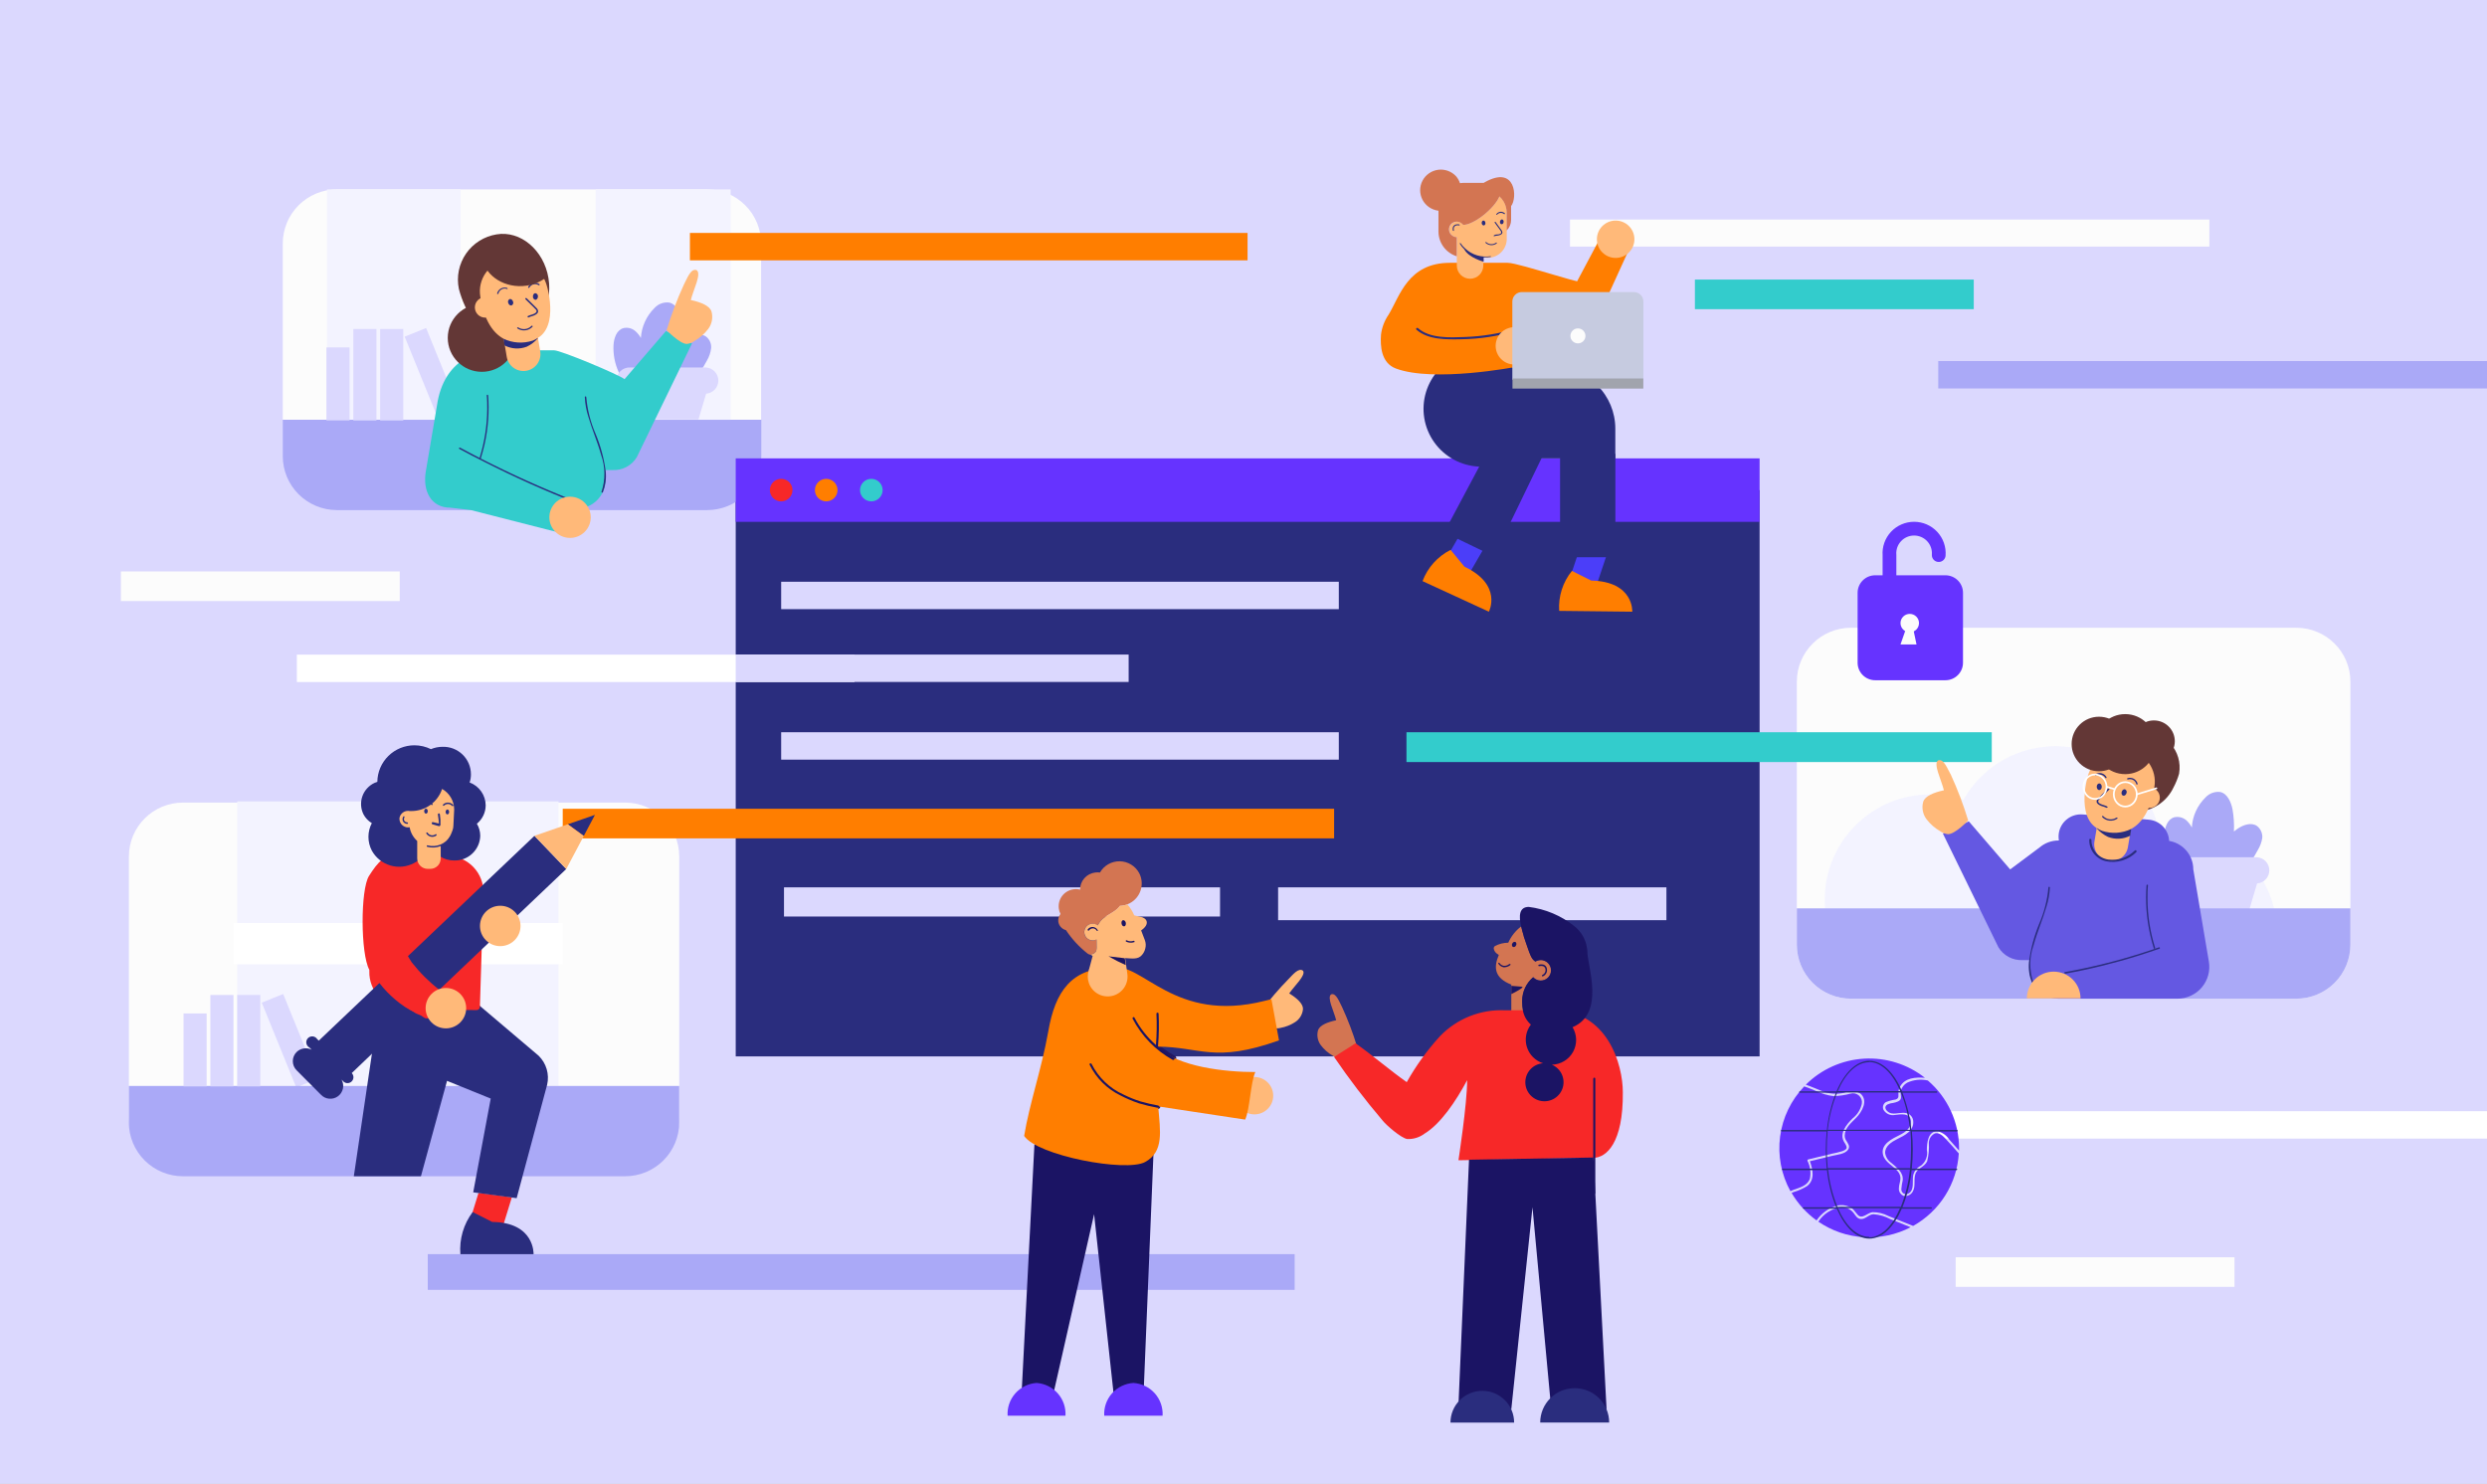 <svg width="362" height="216" viewBox="0 0 362 216" fill="none" xmlns="http://www.w3.org/2000/svg">
<rect x="0" y="0" width="362" height="216" fill="#333333" stroke="none"/>
<g clip-path="url(#clip0)">
<rect width="362" height="216" fill="white"/>
<g clip-path="url(#clip1)">
<path d="M363 0H0V216H363V0Z" fill="#DBD8FE"/>
<path d="M334.237 91.39H269.424C265.071 91.39 261.543 94.905 261.543 99.24V137.54C261.543 141.875 265.071 145.39 269.424 145.39H334.237C338.59 145.39 342.118 141.875 342.118 137.54V99.24C342.118 94.905 338.59 91.39 334.237 91.39Z" fill="#FCFCFC"/>
<path d="M90.986 116.84H26.644C22.292 116.84 18.763 120.355 18.763 124.69V162.67C18.763 167.005 22.292 170.52 26.644 170.52H90.986C95.338 170.52 98.867 167.005 98.867 162.67V124.69C98.867 120.355 95.338 116.84 90.986 116.84Z" fill="#FCFCFC"/>
<path d="M81.298 116.67H34.525V158.09H81.298V116.67Z" fill="#F3F3FF"/>
<path d="M331.055 132.5C330.303 129.1 328.408 126.057 325.685 123.875C322.961 121.693 319.572 120.503 316.076 120.5C315.439 120.499 314.802 120.54 314.169 120.62C313.498 117.596 311.921 114.846 309.647 112.734C307.372 110.623 304.507 109.249 301.432 108.795C298.356 108.34 295.215 108.827 292.423 110.191C289.631 111.554 287.321 113.73 285.798 116.43C284.239 115.908 282.604 115.645 280.959 115.65C278.938 115.65 276.937 116.047 275.071 116.82C273.205 117.592 271.51 118.723 270.084 120.15C268.657 121.576 267.528 123.268 266.76 125.13C265.992 126.992 265.601 128.987 265.609 131C265.609 131.51 265.609 132 265.689 132.53L331.055 132.5Z" fill="#F3F3FF"/>
<path d="M328.525 120.25C327.692 119.67 326.517 120.08 325.674 120.66L325.162 121.05C325.217 119.956 325.146 118.858 324.951 117.78C324.74 116.78 324.228 115.54 323.184 115.3C322.792 115.252 322.394 115.296 322.022 115.43C321.651 115.564 321.316 115.783 321.046 116.07C319.846 117.234 319.13 118.804 319.038 120.47C318.847 120.098 318.596 119.76 318.295 119.47C318.055 119.247 317.765 119.085 317.448 119C317.131 118.914 316.798 118.908 316.478 118.98C315.474 119.27 315.103 120.45 315.042 121.46C314.979 122.793 315.234 124.123 315.785 125.339C316.337 126.556 317.169 127.625 318.215 128.46L320.845 128.34C320.84 128.27 320.84 128.2 320.845 128.13L320.956 128.4L320.795 128.45C321.119 128.587 321.474 128.641 321.825 128.606C322.175 128.571 322.512 128.449 322.803 128.25L323.807 129.38C325.826 127.888 327.48 125.96 328.646 123.74C328.973 123.208 329.192 122.617 329.288 122C329.317 121.668 329.263 121.334 329.13 121.029C328.996 120.723 328.789 120.455 328.525 120.25Z" fill="#AAA9F7"/>
<path d="M328.485 124.8H317.522C317.259 124.781 316.995 124.816 316.747 124.903C316.498 124.99 316.27 125.128 316.078 125.306C315.885 125.485 315.731 125.702 315.625 125.942C315.52 126.183 315.466 126.443 315.466 126.705C315.466 126.967 315.52 127.227 315.625 127.468C315.731 127.708 315.885 127.925 316.078 128.104C316.27 128.282 316.498 128.42 316.747 128.507C316.995 128.594 317.259 128.629 317.522 128.61H319.389V132.36H327.421L328.535 128.61C329.018 128.575 329.471 128.359 329.801 128.006C330.131 127.652 330.314 127.188 330.314 126.705C330.314 126.222 330.131 125.758 329.801 125.404C329.471 125.051 329.018 124.835 328.535 124.8H328.485Z" fill="#DBD8FE"/>
<path d="M33.983 137.38H81.91" stroke="white" stroke-width="6" stroke-miterlimit="10"/>
<path d="M256.122 71.35H107.089V153.79H256.122V71.35Z" fill="#2A2D7E"/>
<path d="M188.447 182.58H62.264V187.78H188.447V182.58Z" fill="#AAA9F7"/>
<path d="M41.217 144.708L38.1 145.966L43.121 158.301L46.238 157.042L41.217 144.708Z" fill="#DBD8FE"/>
<path d="M18.763 158.09H98.867V163.39C98.867 165.472 98.037 167.469 96.558 168.941C95.081 170.413 93.076 171.24 90.986 171.24H26.634C24.544 171.24 22.54 170.413 21.062 168.941C19.584 167.469 18.753 165.472 18.753 163.39V158.09H18.763Z" fill="#AAA9F7"/>
<path d="M110.783 61.11V35.42C110.778 33.34 109.946 31.346 108.469 29.875C106.992 28.404 104.991 27.575 102.903 27.57H49.002C46.92 27.586 44.929 28.419 43.461 29.889C41.993 31.359 41.166 33.347 41.161 35.42V61.11H110.783Z" fill="#FCFCFC"/>
<path d="M41.161 61.11H110.813V66.41C110.813 68.492 109.983 70.489 108.505 71.961C107.027 73.433 105.023 74.26 102.933 74.26H49.002C46.919 74.249 44.924 73.418 43.455 71.947C41.986 70.476 41.161 68.485 41.161 66.41V61.11Z" fill="#AAA9F7"/>
<path d="M67.032 27.57H47.596V61.11H67.032V27.57Z" fill="#F3F3FF"/>
<path d="M106.356 27.57H86.699V61.11H106.356V27.57Z" fill="#F3F3FF"/>
<path d="M43.209 99.29L124.377 99.29V95.3L43.209 95.3V99.29Z" fill="white"/>
<path d="M242.559 129.18H186.038V133.96H242.559V129.18Z" fill="#DBD8FE"/>
<path d="M256.122 66.73H107.089V75.97H256.122V66.73Z" fill="#6633FF"/>
<path d="M113.705 72.99C114.614 72.99 115.351 72.256 115.351 71.35C115.351 70.444 114.614 69.71 113.705 69.71C112.795 69.71 112.058 70.444 112.058 71.35C112.058 72.256 112.795 72.99 113.705 72.99Z" fill="#F72828"/>
<path d="M120.26 72.99C121.17 72.99 121.907 72.256 121.907 71.35C121.907 70.444 121.17 69.71 120.26 69.71C119.351 69.71 118.614 70.444 118.614 71.35C118.614 72.256 119.351 72.99 120.26 72.99Z" fill="#FF7E00"/>
<path d="M126.826 72.99C127.735 72.99 128.473 72.256 128.473 71.35C128.473 70.444 127.735 69.71 126.826 69.71C125.917 69.71 125.18 70.444 125.18 71.35C125.18 72.256 125.917 72.99 126.826 72.99Z" fill="#33CCCC"/>
<path d="M194.872 84.69H113.705V88.68H194.872V84.69Z" fill="#DBD8FE"/>
<path d="M164.283 95.29H107.089V99.28H164.283V95.29Z" fill="#DBD8FE"/>
<path d="M194.872 106.6H113.705V110.59H194.872V106.6Z" fill="#DBD8FE"/>
<path d="M289.914 106.6H204.721V110.94H289.914V106.6Z" fill="#33CCCC"/>
<path d="M181.59 33.91H100.423V37.9H181.59V33.91Z" fill="#FF7E00"/>
<path d="M287.294 40.7H246.705V45.01H287.294V40.7Z" fill="#33CCCC"/>
<path d="M321.588 31.96H228.524V35.9H321.588V31.96Z" fill="#FCFCFC"/>
<path d="M325.252 183.03H284.664V187.34H325.252V183.03Z" fill="#FCFCFC"/>
<path d="M58.188 83.19H17.599V87.5H58.188V83.19Z" fill="#FCFCFC"/>
<path d="M363.291 52.56H282.124V56.55H363.291V52.56Z" fill="#AAA9F7"/>
<path d="M194.19 117.74H81.91V122.05H194.19V117.74Z" fill="#FF7E00"/>
<path d="M193.758 144.76C193.105 145.2 194.16 147.19 194.491 148.53C193.216 148.8 192.101 149.25 191.85 149.98C191.745 150.352 191.728 150.743 191.799 151.123C191.87 151.503 192.029 151.861 192.262 152.17C192.728 152.782 193.311 153.296 193.979 153.68C194.27 153.9 194.618 154.032 194.983 154.06C195.896 154.06 197.523 152.34 197.523 152.34C196.928 150.38 196.2 148.462 195.344 146.6C194.943 145.85 194.471 144.49 193.758 144.76Z" fill="#D37552"/>
<path d="M224.287 139.76C224.014 139.759 223.746 139.835 223.514 139.98C222.942 139.63 222.741 138.98 222.35 137.86C221.979 136.88 221.671 135.878 221.426 134.86C220.607 135.483 219.957 136.301 219.539 137.24C218.867 137.244 218.206 137.408 217.611 137.72C217.551 137.759 217.503 137.812 217.469 137.875C217.436 137.938 217.419 138.009 217.421 138.08C217.446 138.235 217.503 138.383 217.587 138.515C217.672 138.648 217.782 138.761 217.912 138.85C217.992 138.912 218.076 138.969 218.163 139.02C217.39 140.83 217.501 142.37 219.981 143.34V148.52H222.219C221.764 147.648 221.546 146.672 221.587 145.69C221.587 145.036 221.73 144.389 222.006 143.795C222.281 143.201 222.683 142.674 223.183 142.25C223.322 142.405 223.492 142.528 223.683 142.613C223.873 142.697 224.079 142.741 224.287 142.74C224.687 142.74 225.07 142.582 225.352 142.301C225.635 142.019 225.793 141.638 225.793 141.24C225.793 140.842 225.635 140.461 225.352 140.179C225.07 139.898 224.687 139.74 224.287 139.74V139.76Z" fill="#D37552"/>
<path d="M236.214 159C236.214 155 234.005 147.08 226.034 147.08H219.097C217.331 146.994 215.566 147.288 213.924 147.942C212.282 148.596 210.8 149.595 209.58 150.87C207.726 152.905 206.11 155.143 204.761 157.54C202.261 155.78 199.802 153.64 197.302 151.88C196.469 152.45 195.023 153.31 194.19 153.88C196.367 157.071 198.713 160.146 201.217 163.09C201.779 163.81 203.918 165.66 204.821 165.82C205.739 165.86 206.642 165.576 207.371 165.02C209.66 163.64 211.919 160.33 213.555 157.25C213.555 160.7 212.29 168.91 212.29 168.91L231.947 168.56C233.805 168.53 236.284 166.43 236.214 159Z" fill="#F72828"/>
<path d="M220.211 137.85C220.256 137.866 220.302 137.872 220.349 137.87C220.396 137.867 220.442 137.855 220.484 137.835C220.526 137.814 220.563 137.786 220.594 137.75C220.625 137.715 220.649 137.674 220.663 137.63C220.716 137.552 220.737 137.457 220.722 137.364C220.707 137.271 220.658 137.188 220.583 137.13C220.494 137.104 220.398 137.112 220.314 137.152C220.23 137.193 220.165 137.264 220.131 137.35C220.078 137.428 220.057 137.523 220.072 137.616C220.087 137.709 220.137 137.792 220.211 137.85Z" fill="#1B1464"/>
<path d="M221.496 143.64L219.981 143.52V144.72C219.981 144.72 222.119 143.68 221.496 143.64Z" fill="#1B1464"/>
<path d="M219.689 140.34C219.575 140.44 219.441 140.515 219.296 140.559C219.15 140.604 218.997 140.618 218.846 140.6C218.594 140.541 218.374 140.387 218.234 140.17C218.215 140.156 218.192 140.149 218.168 140.149C218.145 140.149 218.122 140.156 218.103 140.17C218.088 140.188 218.079 140.211 218.079 140.235C218.079 140.259 218.088 140.282 218.103 140.3C218.27 140.56 218.534 140.743 218.836 140.81H219.017C219.314 140.794 219.598 140.685 219.83 140.5C219.84 140.493 219.848 140.484 219.855 140.473C219.861 140.463 219.865 140.451 219.867 140.439C219.869 140.427 219.868 140.415 219.865 140.403C219.863 140.391 219.857 140.38 219.85 140.37C219.843 140.36 219.834 140.352 219.823 140.345C219.813 140.339 219.801 140.335 219.789 140.333C219.777 140.331 219.764 140.332 219.753 140.335C219.741 140.338 219.729 140.343 219.72 140.35L219.689 140.34Z" fill="#1B1464"/>
<path d="M224.689 140.44C224.462 140.38 224.223 140.38 223.996 140.44C223.936 140.44 223.906 140.52 223.916 140.57C223.919 140.585 223.926 140.599 223.935 140.611C223.944 140.623 223.956 140.633 223.969 140.64C223.982 140.648 223.996 140.653 224.012 140.654C224.027 140.656 224.042 140.654 224.056 140.65C224.232 140.61 224.413 140.61 224.589 140.65C224.671 140.674 224.745 140.719 224.805 140.781C224.865 140.842 224.908 140.917 224.93 141C224.986 141.18 224.974 141.373 224.896 141.545C224.818 141.716 224.68 141.853 224.508 141.93C224.378 141.98 224.438 142.19 224.568 142.14C224.795 142.044 224.978 141.869 225.084 141.648C225.189 141.427 225.209 141.175 225.141 140.94C225.113 140.826 225.057 140.721 224.978 140.633C224.899 140.546 224.8 140.48 224.689 140.44Z" fill="#1B1464"/>
<path d="M231.907 157.1V173.62C231.907 173.91 232.208 173.91 232.208 173.62V157.1C232.238 156.81 231.907 156.81 231.907 157.1Z" fill="#1B1464"/>
<path d="M231.054 138.52C231.057 138.368 231.041 138.217 231.004 138.07C230.92 137.428 230.711 136.809 230.387 136.248C230.063 135.687 229.631 135.195 229.116 134.8C227.218 133.292 224.939 132.334 222.531 132.03C221.115 132.03 221.055 133.33 221.416 134.89C221.507 135.31 221.637 135.76 221.768 136.2V136.27C221.938 136.81 222.129 137.36 222.31 137.87C222.701 138.98 222.902 139.63 223.474 139.99C223.706 139.847 223.974 139.771 224.247 139.77C224.647 139.77 225.03 139.928 225.312 140.209C225.594 140.491 225.753 140.872 225.753 141.27C225.753 141.668 225.594 142.049 225.312 142.331C225.03 142.612 224.647 142.77 224.247 142.77C224.039 142.769 223.833 142.725 223.643 142.641C223.453 142.557 223.283 142.434 223.143 142.28C222.645 142.703 222.245 143.229 221.971 143.821C221.697 144.414 221.556 145.058 221.557 145.71C221.555 146.196 221.596 146.681 221.677 147.16C221.832 147.935 222.238 148.637 222.832 149.16C222.479 149.619 222.242 150.156 222.141 150.725C222.04 151.294 222.078 151.879 222.251 152.431C222.424 152.983 222.728 153.485 223.136 153.896C223.545 154.306 224.046 154.613 224.599 154.79C223.92 154.84 223.283 155.136 222.808 155.623C222.334 156.109 222.056 156.752 222.025 157.429C221.995 158.107 222.215 158.772 222.644 159.298C223.073 159.825 223.681 160.176 224.353 160.286C225.025 160.396 225.714 160.256 226.289 159.894C226.865 159.532 227.287 158.972 227.475 158.32C227.664 157.669 227.606 156.971 227.313 156.359C227.019 155.747 226.511 155.263 225.884 155C226.517 154.986 227.135 154.806 227.677 154.478C228.218 154.151 228.664 153.688 228.969 153.135C229.274 152.582 229.428 151.958 229.415 151.327C229.402 150.697 229.223 150.08 228.895 149.54C233.684 147.53 231.054 140.69 231.054 138.52Z" fill="#1B1464"/>
<path d="M213.826 168.83L212.28 204.77L219.981 205.15L223.063 175.75L225.793 205.15H233.845L231.937 168.51L213.826 168.83Z" fill="#1B1464"/>
<path d="M177.585 129.18H114.116V133.43H177.585V129.18Z" fill="#DBD8FE"/>
<path d="M363.291 161.77H282.124V165.76H363.291V161.77Z" fill="white"/>
<path d="M150.569 166.59L148.722 202.46L153.36 202.76L159.253 176.76L162.104 202.99H166.451L167.947 166.71L150.569 166.59Z" fill="#1B1464"/>
<path d="M67.775 179.75L72.393 181.16L74.501 174.31L69.653 173.66L67.775 179.75Z" fill="#F72828"/>
<path d="M68.458 144.95L61.27 171.24H51.502L54.744 149.29L68.458 144.95Z" fill="#2A2D7E"/>
<path d="M65.416 142.68L78.387 153.68C78.943 154.218 79.35 154.89 79.57 155.631C79.79 156.372 79.814 157.157 79.641 157.91L75.204 174.43L68.879 173.58L71.429 159.93L62.495 156.31C57.475 154.61 55.979 152.31 55.979 147.09V146.24L65.416 142.68Z" fill="#2A2D7E"/>
<path d="M53.71 127.52C54.995 125.52 56.059 124.13 58.439 124.52C58.812 124.45 59.193 124.419 59.573 124.43L65.265 124.6C66.659 124.647 67.977 125.241 68.933 126.253C69.888 127.265 70.403 128.612 70.365 130L69.853 146.58C69.852 146.644 69.838 146.707 69.812 146.765C69.786 146.824 69.748 146.876 69.701 146.92C69.655 146.964 69.6 146.998 69.54 147.02C69.479 147.043 69.415 147.053 69.351 147.05L64.392 147L63.217 147.81C62.905 148.077 62.514 148.235 62.103 148.26C61.731 148.26 61.471 147.88 61.099 147.76C60.441 147.514 59.814 147.192 59.232 146.8H58.86C57.467 146.753 56.148 146.159 55.193 145.147C54.237 144.135 53.722 142.788 53.76 141.4V141.19C52.475 138.87 52.455 129.5 53.71 127.52Z" fill="#F72828"/>
<path d="M52.907 118.55C53.186 119.08 53.606 119.523 54.122 119.83C53.798 120.447 53.629 121.134 53.629 121.83C53.629 122.526 53.798 123.213 54.122 123.83C54.695 124.874 55.658 125.651 56.802 125.993C57.946 126.336 59.179 126.216 60.236 125.66C61.353 125.096 62.202 124.115 62.595 122.93C62.879 123.629 63.369 124.226 63.999 124.643C64.63 125.061 65.372 125.279 66.129 125.27C66.614 125.281 67.096 125.196 67.549 125.021C68.001 124.846 68.414 124.583 68.765 124.249C69.115 123.915 69.396 123.515 69.592 123.072C69.787 122.63 69.893 122.153 69.903 121.67C69.902 121.053 69.732 120.448 69.412 119.92C69.81 119.594 70.132 119.186 70.354 118.723C70.576 118.259 70.693 117.753 70.697 117.24C70.689 116.515 70.461 115.809 70.044 115.215C69.626 114.621 69.039 114.166 68.357 113.91C68.488 113.527 68.552 113.125 68.548 112.72C68.548 112.184 68.44 111.653 68.231 111.159C68.021 110.665 67.713 110.218 67.326 109.845C66.939 109.471 66.481 109.18 65.979 108.986C65.476 108.793 64.94 108.703 64.402 108.72C63.826 108.723 63.256 108.838 62.725 109.06C61.979 108.694 61.158 108.503 60.326 108.5C58.904 108.5 57.539 109.058 56.528 110.054C55.517 111.051 54.941 112.404 54.925 113.82C54.781 113.865 54.64 113.918 54.503 113.98C54.094 114.172 53.728 114.444 53.426 114.779C53.123 115.114 52.891 115.506 52.742 115.931C52.594 116.357 52.532 116.808 52.56 117.257C52.588 117.707 52.706 118.146 52.907 118.55ZM62.344 119.62C62.245 119.423 62.127 119.235 61.992 119.06C62.473 118.903 62.929 118.681 63.348 118.4C63.419 118.605 63.51 118.802 63.619 118.99C63.183 119.343 62.838 119.796 62.615 120.31C62.545 120.072 62.455 119.841 62.344 119.62Z" fill="#2A2D7E"/>
<path d="M68.799 176.45C67.477 178.21 66.841 180.388 67.012 182.58H77.664C77.664 182.58 77.865 177.96 71.64 177.89L68.799 176.45Z" fill="#2A2D7E"/>
<path d="M58.148 119.07C58.179 118.905 58.242 118.748 58.336 118.608C58.428 118.467 58.549 118.347 58.689 118.254C58.829 118.161 58.987 118.097 59.153 118.065C59.318 118.033 59.488 118.035 59.653 118.07H59.824C60.825 118.083 61.803 117.778 62.618 117.199C63.432 116.62 64.04 115.797 64.352 114.85C64.883 115.152 65.326 115.589 65.634 116.115C65.942 116.642 66.106 117.24 66.109 117.85L65.998 120.14C66 120.392 65.956 120.643 65.868 120.88C65.416 122.12 64.944 122.77 64.151 123.06V124.97C64.152 125.169 64.114 125.367 64.038 125.551C63.963 125.735 63.851 125.903 63.711 126.044C63.57 126.185 63.402 126.298 63.218 126.374C63.033 126.451 62.835 126.49 62.635 126.49H62.243C61.84 126.487 61.455 126.326 61.171 126.041C60.887 125.756 60.728 125.371 60.728 124.97V122.43C60.145 121.905 59.757 121.201 59.623 120.43C59.468 120.465 59.307 120.465 59.151 120.43C58.845 120.367 58.572 120.193 58.387 119.942C58.202 119.691 58.116 119.38 58.148 119.07Z" fill="#FFB979"/>
<path d="M59.372 139.2L77.794 121.68L82.422 126.51L63.94 144.09C62.441 142.927 61.092 141.583 59.924 140.09C59.754 139.78 59.553 139.5 59.372 139.2Z" fill="#2A2D7E"/>
<path d="M43.169 153.16C43.453 152.88 43.818 152.696 44.213 152.635C44.608 152.574 45.012 152.639 45.367 152.82L45.046 152.5C44.928 152.439 44.825 152.352 44.746 152.244C44.667 152.137 44.614 152.013 44.592 151.883C44.569 151.752 44.577 151.617 44.615 151.49C44.653 151.363 44.72 151.246 44.811 151.149C44.902 151.052 45.015 150.977 45.14 150.93C45.264 150.884 45.399 150.867 45.531 150.88C45.664 150.894 45.791 150.938 45.904 151.009C46.017 151.08 46.111 151.176 46.181 151.29L46.401 151.5L55.226 143.11C56.608 144.907 58.365 146.385 60.376 147.44L51.2 156.22L51.251 156.28C51.386 156.445 51.455 156.654 51.444 156.867C51.433 157.08 51.343 157.281 51.192 157.432C51.041 157.582 50.839 157.672 50.625 157.682C50.411 157.693 50.202 157.625 50.036 157.49L49.715 157.17C49.94 157.569 50.011 158.037 49.914 158.484C49.816 158.932 49.557 159.329 49.186 159.599C48.815 159.869 48.356 159.994 47.899 159.95C47.441 159.906 47.015 159.696 46.703 159.36L43.169 155.81C42.818 155.458 42.62 154.981 42.62 154.485C42.62 153.989 42.818 153.512 43.169 153.16Z" fill="#2A2D7E"/>
<path d="M84.972 121.7L82.643 120L86.599 118.63L84.972 121.7Z" fill="#2A2D7E"/>
<path d="M62.243 123.07C62.856 123.234 63.506 123.195 64.095 122.959C64.684 122.723 65.179 122.302 65.506 121.76C65.522 121.737 65.546 121.72 65.573 121.714C65.6 121.708 65.629 121.712 65.653 121.726C65.678 121.74 65.696 121.763 65.704 121.789C65.712 121.816 65.71 121.845 65.697 121.87C65.344 122.453 64.81 122.905 64.177 123.159C63.543 123.414 62.843 123.456 62.183 123.28C62.063 123.25 62.123 123 62.243 123.07Z" fill="#2A2D7E"/>
<path d="M58.71 118.86C58.731 118.843 58.758 118.834 58.785 118.834C58.812 118.834 58.839 118.843 58.86 118.86C58.876 118.882 58.884 118.908 58.884 118.935C58.884 118.962 58.876 118.988 58.86 119.01C58.818 119.085 58.796 119.169 58.796 119.255C58.796 119.341 58.818 119.425 58.86 119.5C58.907 119.568 58.97 119.623 59.044 119.662C59.117 119.7 59.199 119.72 59.282 119.72C59.311 119.72 59.339 119.732 59.36 119.752C59.381 119.773 59.392 119.801 59.392 119.83C59.392 119.859 59.381 119.887 59.36 119.908C59.339 119.928 59.311 119.94 59.282 119.94C59.162 119.938 59.044 119.907 58.94 119.85C58.834 119.792 58.745 119.71 58.679 119.61C58.615 119.494 58.583 119.363 58.589 119.231C58.594 119.098 58.636 118.97 58.71 118.86Z" fill="#2A2D7E"/>
<path d="M62.243 121.23C62.301 121.324 62.378 121.405 62.469 121.468C62.56 121.531 62.663 121.574 62.772 121.595C62.88 121.616 62.992 121.613 63.1 121.588C63.208 121.564 63.31 121.516 63.398 121.45C63.508 121.37 63.619 121.56 63.508 121.64C63.391 121.724 63.257 121.782 63.114 121.81C62.972 121.837 62.826 121.834 62.685 121.8C62.423 121.733 62.196 121.569 62.053 121.34C62.04 121.315 62.038 121.286 62.046 121.259C62.054 121.233 62.072 121.21 62.096 121.196C62.121 121.182 62.149 121.178 62.177 121.184C62.204 121.19 62.228 121.207 62.243 121.23Z" fill="#2A2D7E"/>
<path d="M63.94 120.28L63.619 120.2L62.946 120C62.866 120 62.826 119.88 62.846 119.8C62.849 119.78 62.857 119.762 62.868 119.745C62.879 119.728 62.894 119.715 62.911 119.704C62.928 119.694 62.947 119.687 62.967 119.685C62.987 119.682 63.007 119.684 63.027 119.69L63.589 119.82L63.88 119.89C63.88 119.45 63.789 119.01 63.739 118.57C63.738 118.55 63.74 118.531 63.747 118.512C63.753 118.493 63.763 118.476 63.776 118.461C63.789 118.446 63.805 118.434 63.823 118.425C63.841 118.416 63.86 118.411 63.88 118.41C63.97 118.41 64.02 118.48 64.031 118.57L64.111 119.34C64.111 119.46 64.111 119.59 64.111 119.71V119.91C64.126 119.972 64.126 120.038 64.111 120.1C64.103 120.143 64.082 120.183 64.052 120.215C64.022 120.247 63.983 120.269 63.94 120.28Z" fill="#2A2D7E"/>
<path d="M65.125 118.56C64.974 118.56 64.864 118.4 64.864 118.2C64.864 118 64.974 117.85 65.125 117.85C65.275 117.85 65.376 118 65.376 118.2C65.376 118.4 65.255 118.56 65.125 118.56Z" fill="#2A2D7E"/>
<path d="M62.002 118.45C62.147 118.45 62.264 118.289 62.264 118.09C62.264 117.891 62.147 117.73 62.002 117.73C61.858 117.73 61.742 117.891 61.742 118.09C61.742 118.289 61.858 118.45 62.002 118.45Z" fill="#2A2D7E"/>
<path d="M65.808 117.33C65.666 117.17 65.468 117.07 65.255 117.05C65.14 117.043 65.025 117.061 64.918 117.103C64.811 117.144 64.713 117.208 64.633 117.29C64.532 117.38 64.392 117.22 64.492 117.12C64.595 117.02 64.718 116.944 64.853 116.895C64.988 116.847 65.132 116.828 65.275 116.84C65.546 116.862 65.798 116.988 65.978 117.19C66.069 117.3 65.898 117.43 65.808 117.33Z" fill="#2A2D7E"/>
<path d="M62.786 117.17C62.644 117.01 62.447 116.91 62.233 116.89C62.118 116.883 62.003 116.901 61.896 116.943C61.789 116.984 61.691 117.048 61.611 117.13C61.511 117.23 61.37 117.06 61.471 116.96C61.575 116.859 61.699 116.782 61.836 116.733C61.973 116.685 62.119 116.667 62.264 116.68C62.531 116.705 62.779 116.83 62.956 117.03C62.975 117.053 62.984 117.082 62.981 117.111C62.978 117.14 62.964 117.166 62.941 117.185C62.919 117.204 62.889 117.212 62.86 117.21C62.831 117.207 62.804 117.193 62.786 117.17Z" fill="#2A2D7E"/>
<path d="M64.904 149.71C66.534 149.71 67.855 148.394 67.855 146.77C67.855 145.146 66.534 143.83 64.904 143.83C63.274 143.83 61.952 145.146 61.952 146.77C61.952 148.394 63.274 149.71 64.904 149.71Z" fill="#FFB979"/>
<path d="M72.815 137.74C74.445 137.74 75.766 136.424 75.766 134.8C75.766 133.176 74.445 131.86 72.815 131.86C71.185 131.86 69.863 133.176 69.863 134.8C69.863 136.424 71.185 137.74 72.815 137.74Z" fill="#FFB979"/>
<path d="M77.794 121.68L82.643 120L84.972 121.7L82.422 126.51L77.794 121.68Z" fill="#FFB979"/>
<path d="M50.879 50.58H47.516V61.2H50.879V50.58Z" fill="#DBD8FE"/>
<path d="M54.794 47.9H51.431V61.21H54.794V47.9Z" fill="#DBD8FE"/>
<path d="M58.7 47.9H55.337V61.21H58.7V47.9Z" fill="#DBD8FE"/>
<path d="M62.022 47.753L58.905 49.011L63.926 61.346L67.042 60.087L62.022 47.753Z" fill="#DBD8FE"/>
<path d="M30.078 147.54H26.715V158.16H30.078V147.54Z" fill="#DBD8FE"/>
<path d="M33.983 144.85H30.62V158.16H33.983V144.85Z" fill="#DBD8FE"/>
<path d="M37.888 144.85H34.525V158.16H37.888V144.85Z" fill="#DBD8FE"/>
<path d="M102.772 49C101.929 48.41 100.764 48.83 99.921 49.41C99.744 49.531 99.573 49.661 99.409 49.8C99.466 48.705 99.392 47.607 99.188 46.53C98.987 45.47 98.475 44.29 97.421 44.05C97.031 43.998 96.634 44.04 96.264 44.172C95.894 44.304 95.561 44.523 95.293 44.81C94.1 45.978 93.384 47.546 93.285 49.21C93.096 48.858 92.848 48.54 92.552 48.27C92.316 48.04 92.026 47.874 91.708 47.786C91.391 47.699 91.056 47.693 90.735 47.77C89.731 48.07 89.36 49.24 89.299 50.26C89.236 51.592 89.489 52.921 90.039 54.137C90.588 55.354 91.418 56.424 92.462 57.26L95.092 57.13V56.93L95.213 57.2H95.052C95.375 57.341 95.729 57.397 96.081 57.364C96.432 57.331 96.769 57.209 97.06 57.01L98.064 58.14C100.078 56.645 101.729 54.718 102.893 52.5C103.232 51.935 103.444 51.304 103.515 50.65C103.536 50.336 103.479 50.021 103.349 49.733C103.22 49.445 103.022 49.194 102.772 49Z" fill="#AAA9F7"/>
<path d="M102.732 53.5H91.769C91.506 53.481 91.242 53.516 90.994 53.603C90.745 53.691 90.517 53.828 90.324 54.006C90.132 54.185 89.978 54.402 89.872 54.642C89.767 54.883 89.713 55.142 89.713 55.405C89.713 55.667 89.767 55.927 89.872 56.168C89.978 56.408 90.132 56.625 90.324 56.803C90.517 56.982 90.745 57.12 90.994 57.207C91.242 57.294 91.506 57.329 91.769 57.31H93.636V61.06H101.668L102.782 57.31C103.265 57.275 103.717 57.059 104.047 56.706C104.377 56.352 104.561 55.888 104.561 55.405C104.561 54.922 104.377 54.458 104.047 54.104C103.717 53.751 103.265 53.535 102.782 53.5H102.732Z" fill="#DBD8FE"/>
<path d="M61.983 68.61L63.609 59C64.613 52.12 69.783 51 72.112 51H80.656C81.659 51 90.173 54.58 90.906 55.2L96.929 48.2L100.724 50L92.693 66.55C92.33 67.155 91.808 67.65 91.183 67.981C90.559 68.313 89.855 68.468 89.149 68.43H88.145V69.85C88.145 70.964 87.701 72.032 86.91 72.82C86.119 73.608 85.047 74.05 83.928 74.05L81.318 77.52L68.508 74.25L65.567 73.91C62.695 73.91 61.501 71.44 61.983 68.61Z" fill="#33CCCC"/>
<path d="M101.397 39.33C102.15 39.84 100.935 42.14 100.553 43.68C102.019 43.99 103.314 44.52 103.565 45.36C103.683 45.788 103.702 46.237 103.621 46.674C103.539 47.111 103.359 47.523 103.093 47.88C102.549 48.594 101.866 49.193 101.085 49.64C100.758 49.884 100.368 50.033 99.961 50.07C98.957 50.07 97.03 48.07 97.03 48.07C97.715 45.806 98.554 43.591 99.539 41.44C100.001 40.59 100.543 39 101.397 39.33Z" fill="#FFB979"/>
<path d="M70.134 54.13C72.873 54.13 75.094 51.918 75.094 49.19C75.094 46.462 72.873 44.25 70.134 44.25C67.395 44.25 65.175 46.462 65.175 49.19C65.175 51.918 67.395 54.13 70.134 54.13Z" fill="#633736"/>
<path d="M73.762 51.958C73.987 53.298 75.26 54.203 76.605 53.978C77.951 53.754 78.859 52.485 78.633 51.145L77.976 47.24C77.751 45.9 76.478 44.996 75.132 45.22C73.787 45.445 72.879 46.713 73.105 48.053L73.762 51.958Z" fill="#FFB979"/>
<path d="M66.791 42.05C67.014 42.919 67.316 43.766 67.695 44.58C68.98 47.58 71.811 49.45 74.722 48.96C78.226 48.37 80.515 44.58 79.832 40.48C79.15 36.38 75.746 33.54 72.283 34.12C71.391 34.263 70.537 34.585 69.773 35.066C69.009 35.547 68.351 36.177 67.838 36.917C67.325 37.658 66.968 38.495 66.788 39.377C66.608 40.259 66.609 41.168 66.791 42.05Z" fill="#633736"/>
<path d="M69.913 43.18C69.707 41.961 69.995 40.711 70.715 39.704C71.434 38.697 72.525 38.016 73.749 37.81C75.043 37.617 76.363 37.912 77.451 38.637C78.539 39.362 79.316 40.465 79.632 41.73C79.632 41.73 81.69 48.64 77.152 49.65C77.152 49.65 71.62 51.65 70.034 43.9C69.977 43.663 69.936 43.422 69.913 43.18Z" fill="#FFB979"/>
<path d="M70.616 46.24C71.442 46.24 72.112 45.573 72.112 44.75C72.112 43.927 71.442 43.26 70.616 43.26C69.79 43.26 69.12 43.927 69.12 44.75C69.12 45.573 69.79 46.24 70.616 46.24Z" fill="#FFB979"/>
<path d="M73.287 49.31C74.612 49.949 76.135 50.049 77.533 49.59C77.799 49.493 78.049 49.358 78.276 49.19V49.26C77.835 49.77 77.291 50.182 76.68 50.47C76.159 50.67 75.602 50.758 75.044 50.727C74.487 50.695 73.942 50.547 73.447 50.29L73.287 49.31Z" fill="#2A2D7E"/>
<path d="M74.672 43.89C74.592 43.64 74.371 43.48 74.18 43.54C74.08 43.592 74.003 43.679 73.966 43.785C73.929 43.891 73.933 44.007 73.979 44.11C74.06 44.37 74.281 44.52 74.471 44.46C74.573 44.41 74.651 44.323 74.689 44.216C74.727 44.109 74.721 43.992 74.672 43.89Z" fill="#2A2D7E"/>
<path d="M78.306 43.16C78.315 43.047 78.281 42.934 78.21 42.845C78.139 42.756 78.037 42.697 77.925 42.68C77.724 42.68 77.563 42.9 77.573 43.17C77.562 43.282 77.594 43.395 77.663 43.484C77.732 43.573 77.833 43.633 77.945 43.65C78.106 43.65 78.306 43.43 78.306 43.16Z" fill="#2A2D7E"/>
<path d="M78.507 41.35C78.375 41.264 78.226 41.206 78.07 41.18C77.913 41.154 77.754 41.162 77.601 41.201C77.447 41.241 77.304 41.312 77.18 41.41C77.056 41.508 76.954 41.63 76.881 41.77C76.82 41.88 76.991 41.98 77.051 41.87C77.112 41.754 77.197 41.651 77.301 41.569C77.404 41.487 77.523 41.428 77.651 41.395C77.779 41.362 77.912 41.356 78.042 41.378C78.172 41.399 78.296 41.448 78.407 41.52C78.517 41.59 78.618 41.42 78.507 41.35Z" fill="#2A2D7E"/>
<path d="M73.829 41.92C73.678 41.868 73.518 41.849 73.359 41.863C73.2 41.877 73.046 41.924 72.907 42.002C72.768 42.079 72.647 42.185 72.551 42.312C72.456 42.439 72.388 42.585 72.353 42.74C72.36 42.76 72.372 42.777 72.389 42.79C72.407 42.802 72.427 42.809 72.448 42.809C72.469 42.809 72.49 42.802 72.507 42.79C72.524 42.777 72.537 42.76 72.544 42.74C72.573 42.612 72.629 42.491 72.709 42.386C72.788 42.28 72.889 42.193 73.004 42.129C73.12 42.064 73.247 42.025 73.379 42.013C73.511 42.002 73.644 42.017 73.769 42.06C73.889 42.15 73.939 42 73.829 41.92Z" fill="#2A2D7E"/>
<path d="M77.513 47.57C77.594 47.48 77.453 47.35 77.363 47.44C77.119 47.697 76.793 47.861 76.441 47.903C76.088 47.945 75.733 47.862 75.435 47.67C75.335 47.6 75.204 47.74 75.305 47.81C75.642 48.037 76.049 48.138 76.453 48.094C76.858 48.05 77.233 47.864 77.513 47.57Z" fill="#2A2D7E"/>
<path d="M78.306 45.16C78.243 45 78.139 44.859 78.005 44.75L77.553 44.3L76.66 43.42C76.559 43.32 76.389 43.42 76.489 43.57L77.232 44.3C77.483 44.55 77.754 44.78 77.985 45.05C78.045 45.096 78.085 45.162 78.099 45.236C78.112 45.31 78.096 45.387 78.055 45.45C77.969 45.553 77.859 45.632 77.734 45.68C77.443 45.82 77.122 45.86 76.841 46.01C76.72 46.07 76.841 46.28 76.941 46.21C77.262 46.04 77.634 46.01 77.945 45.82C78.256 45.63 78.397 45.45 78.306 45.16Z" fill="#2A2D7E"/>
<path d="M71.048 57.47C71.235 59.885 71.062 62.315 70.536 64.68C70.385 65.35 70.205 66.01 70.004 66.68C70.004 66.81 69.763 66.75 69.803 66.68C70.523 64.374 70.899 61.975 70.917 59.56C70.917 58.88 70.917 58.21 70.847 57.56C70.847 57.43 71.038 57.43 71.048 57.56V57.47Z" fill="#2A2D7E"/>
<path d="M83.888 73.24C79.31 71.45 74.853 69.45 70.506 67.24C69.271 66.64 68.066 66 66.862 65.35C66.711 65.27 66.862 65.1 66.982 65.18C71.219 67.47 75.616 69.58 80.123 71.48C81.409 72.03 82.704 72.55 84.009 73.06C84.169 73.13 84.009 73.3 83.888 73.24Z" fill="#2A2D7E"/>
<path d="M85.334 57.8C85.491 59.637 85.945 61.437 86.679 63.13C87.429 64.917 87.933 66.798 88.175 68.72C88.263 69.716 88.119 70.719 87.753 71.65C87.753 71.77 87.502 71.72 87.552 71.6C88.135 69.847 88.114 67.95 87.492 66.21C86.97 64.33 86.187 62.54 85.635 60.66C85.34 59.733 85.168 58.772 85.123 57.8C85.123 57.67 85.324 57.67 85.334 57.8Z" fill="#2A2D7E"/>
<path d="M79.19 39.77C79.066 38.966 78.785 38.195 78.361 37.499C77.938 36.804 77.382 36.198 76.723 35.717C76.065 35.236 75.318 34.889 74.525 34.696C73.732 34.502 72.909 34.466 72.102 34.59C71.59 34.677 71.088 34.818 70.606 35.01C70.17 35.836 70.032 36.785 70.215 37.7C70.717 40.28 73.588 42.02 76.61 41.59C77.583 41.461 78.51 41.097 79.31 40.53C79.285 40.275 79.245 40.021 79.19 39.77Z" fill="#633736"/>
<path d="M82.975 78.31C84.638 78.31 85.986 76.967 85.986 75.31C85.986 73.653 84.638 72.31 82.975 72.31C81.311 72.31 79.963 73.653 79.963 75.31C79.963 76.967 81.311 78.31 82.975 78.31Z" fill="#FFB979"/>
<path d="M261.543 132.24H342.118V137.54C342.118 139.622 341.288 141.619 339.81 143.091C338.332 144.563 336.328 145.39 334.237 145.39H269.424C267.334 145.39 265.329 144.563 263.851 143.091C262.373 141.619 261.543 139.622 261.543 137.54V132.24Z" fill="#AAA9F7"/>
<path d="M321.518 140L319.249 126.56C319.249 125.446 318.805 124.378 318.014 123.59C317.223 122.803 316.151 122.36 315.032 122.36H299.612C298.615 122.361 297.65 122.715 296.891 123.36L292.595 126.57L286.571 119.57L282.796 121.34L290.878 137.89C291.241 138.495 291.763 138.99 292.387 139.321C293.012 139.653 293.715 139.808 294.422 139.77H295.426V141.19C295.426 142.304 295.87 143.372 296.661 144.16C297.451 144.948 298.524 145.39 299.642 145.39H316.96C317.633 145.386 318.296 145.237 318.905 144.952C319.515 144.668 320.054 144.255 320.488 143.743C320.921 143.23 321.238 142.63 321.415 141.984C321.593 141.338 321.628 140.661 321.518 140Z" fill="#6458E2"/>
<path d="M282.104 110.7C281.361 111.21 282.575 113.51 282.947 115.05C281.491 115.36 280.186 115.89 279.935 116.73C279.817 117.158 279.798 117.608 279.88 118.044C279.961 118.481 280.142 118.893 280.407 119.25C280.951 119.965 281.634 120.563 282.415 121.01C282.747 121.252 283.139 121.401 283.549 121.44C284.603 121.44 286.481 119.44 286.481 119.44C285.795 117.176 284.957 114.961 283.971 112.81C283.489 112 282.947 110.39 282.104 110.7Z" fill="#FFB979"/>
<path d="M312.746 119.329L303.139 118.567C301.354 118.426 299.791 119.752 299.649 121.531C299.507 123.309 300.839 124.865 302.624 125.007L312.232 125.768C314.017 125.91 315.579 124.583 315.721 122.805C315.864 121.026 314.531 119.47 312.746 119.329Z" fill="#6458E2"/>
<path d="M313.516 110.94C315.196 110.94 316.558 109.583 316.558 107.91C316.558 106.237 315.196 104.88 313.516 104.88C311.836 104.88 310.475 106.237 310.475 107.91C310.475 109.583 311.836 110.94 313.516 110.94Z" fill="#633736"/>
<path d="M310.39 119.418C310.615 118.078 309.707 116.81 308.362 116.585C307.017 116.361 305.744 117.265 305.518 118.605L304.861 122.51C304.636 123.85 305.544 125.119 306.889 125.343C308.234 125.568 309.508 124.663 309.733 123.323L310.39 119.418Z" fill="#FFB979"/>
<path d="M317.181 112.64C316.98 113.333 316.707 114.003 316.368 114.64C315.882 115.675 315.116 116.554 314.156 117.178C313.195 117.802 312.079 118.146 310.933 118.172C309.787 118.198 308.656 117.905 307.668 117.325C306.68 116.745 305.875 115.902 305.342 114.89C304.81 113.879 304.572 112.739 304.655 111.6C304.738 110.461 305.138 109.368 305.812 108.443C306.485 107.519 307.405 106.801 308.466 106.369C309.528 105.937 310.689 105.809 311.82 106C315.173 106.58 317.743 109.3 317.181 112.64Z" fill="#633736"/>
<path d="M313.587 114.55C313.79 113.33 313.499 112.08 312.779 111.073C312.058 110.067 310.966 109.386 309.742 109.18C308.448 108.992 307.13 109.289 306.043 110.013C304.956 110.737 304.178 111.837 303.859 113.1C303.859 113.1 301.851 120.01 306.348 121.02C306.348 121.02 311.87 123.02 313.466 115.27H313.406C313.488 115.036 313.549 114.795 313.587 114.55Z" fill="#FFB979"/>
<path d="M312.884 117.61C313.71 117.61 314.38 116.943 314.38 116.12C314.38 115.297 313.71 114.63 312.884 114.63C312.058 114.63 311.388 115.297 311.388 116.12C311.388 116.943 312.058 117.61 312.884 117.61Z" fill="#FFB979"/>
<path d="M305.525 112.28C307.726 112.28 309.511 110.503 309.511 108.31C309.511 106.117 307.726 104.34 305.525 104.34C303.324 104.34 301.54 106.117 301.54 108.31C301.54 110.503 303.324 112.28 305.525 112.28Z" fill="#633736"/>
<path d="M309.34 112.7C311.763 112.7 313.727 110.744 313.727 108.33C313.727 105.917 311.763 103.96 309.34 103.96C306.917 103.96 304.953 105.917 304.953 108.33C304.953 110.744 306.917 112.7 309.34 112.7Z" fill="#633736"/>
<path d="M310.214 120.68C308.892 121.319 307.372 121.42 305.977 120.96C305.711 120.863 305.461 120.728 305.234 120.56V120.63C305.682 121.137 306.228 121.549 306.84 121.84C307.361 122.04 307.919 122.128 308.476 122.096C309.033 122.065 309.578 121.917 310.073 121.66L310.214 120.68Z" fill="#2A2D7E"/>
<path d="M308.828 115.26C308.908 115.01 309.129 114.85 309.32 114.91C309.42 114.962 309.497 115.049 309.534 115.155C309.572 115.261 309.567 115.377 309.521 115.48C309.441 115.74 309.22 115.89 309.029 115.83C308.838 115.77 308.748 115.52 308.828 115.26Z" fill="#2A2D7E"/>
<path d="M305.194 114.53C305.194 114.26 305.365 114.05 305.565 114.05C305.766 114.05 305.927 114.27 305.927 114.54C305.927 114.81 305.756 115.02 305.555 115.02C305.354 115.02 305.194 114.8 305.194 114.53Z" fill="#2A2D7E"/>
<path d="M304.983 112.72C305.116 112.633 305.266 112.575 305.423 112.55C305.58 112.524 305.74 112.531 305.894 112.571C306.048 112.61 306.192 112.681 306.317 112.779C306.442 112.877 306.545 113 306.619 113.14C306.68 113.25 306.509 113.35 306.449 113.24C306.313 113.015 306.094 112.852 305.838 112.786C305.583 112.721 305.312 112.758 305.083 112.89C304.983 113 304.883 112.79 304.983 112.72Z" fill="#2A2D7E"/>
<path d="M309.671 113.29C309.821 113.24 309.979 113.222 310.136 113.236C310.294 113.25 310.446 113.295 310.585 113.37C310.722 113.449 310.843 113.554 310.939 113.679C311.036 113.804 311.106 113.947 311.147 114.1C311.147 114.23 310.987 114.28 310.956 114.16C310.927 114.032 310.871 113.911 310.791 113.806C310.712 113.7 310.611 113.613 310.496 113.549C310.38 113.484 310.253 113.445 310.121 113.433C309.989 113.422 309.857 113.437 309.732 113.48C309.707 113.485 309.681 113.482 309.66 113.469C309.638 113.457 309.622 113.436 309.614 113.412C309.606 113.389 309.608 113.363 309.619 113.34C309.629 113.317 309.648 113.3 309.671 113.29Z" fill="#2A2D7E"/>
<path d="M305.987 118.94C305.897 118.85 306.047 118.72 306.138 118.81C306.38 119.069 306.707 119.233 307.061 119.273C307.414 119.314 307.77 119.227 308.065 119.03C308.166 118.97 308.296 119.11 308.186 119.18C307.851 119.408 307.445 119.51 307.042 119.466C306.638 119.422 306.264 119.235 305.987 118.94Z" fill="#2A2D7E"/>
<path d="M305.194 116.53C305.262 116.37 305.369 116.229 305.505 116.12L305.947 115.67L306.84 114.79C306.941 114.69 307.121 114.79 307.021 114.94L306.268 115.67C306.008 115.907 305.76 116.158 305.525 116.42C305.465 116.466 305.425 116.532 305.412 116.606C305.399 116.68 305.414 116.757 305.455 116.82C305.539 116.925 305.65 117.004 305.776 117.05C306.067 117.19 306.378 117.23 306.66 117.38C306.941 117.53 306.66 117.65 306.569 117.58C306.248 117.41 305.867 117.38 305.565 117.19C305.264 117 305.104 116.82 305.194 116.53Z" fill="#2A2D7E"/>
<path d="M312.442 128.84C312.259 131.256 312.435 133.685 312.964 136.05C313.115 136.72 313.296 137.38 313.496 138.05C313.496 138.17 313.737 138.12 313.697 137.99C312.971 135.689 312.596 133.292 312.583 130.88C312.583 130.2 312.583 129.52 312.653 128.88C312.653 128.75 312.452 128.75 312.442 128.88V128.84Z" fill="#2A2D7E"/>
<path d="M300.556 141.76C304.192 141.104 307.784 140.218 311.308 139.11C312.312 138.79 313.316 138.46 314.32 138.11C314.45 138.11 314.39 137.87 314.269 137.91C310.793 139.134 307.242 140.136 303.638 140.91C302.634 141.13 301.58 141.34 300.546 141.52C300.415 141.52 300.475 141.75 300.596 141.72L300.556 141.76Z" fill="#2A2D7E"/>
<path d="M298.166 129.17C298.006 131.008 297.548 132.808 296.811 134.5C296.069 136.289 295.569 138.169 295.325 140.09C295.237 141.086 295.381 142.089 295.747 143.02C295.797 143.14 295.998 143.09 295.948 142.97C295.36 141.218 295.381 139.319 296.008 137.58C296.53 135.7 297.313 133.91 297.865 132.03C298.16 131.103 298.332 130.141 298.377 129.17C298.37 129.148 298.356 129.128 298.337 129.114C298.318 129.1 298.295 129.093 298.272 129.093C298.248 129.093 298.225 129.1 298.206 129.114C298.187 129.128 298.173 129.148 298.166 129.17Z" fill="#2A2D7E"/>
<path d="M304.11 122.24C304.086 122.961 304.314 123.669 304.755 124.241C305.197 124.814 305.823 125.216 306.529 125.38C307.315 125.541 308.129 125.506 308.898 125.277C309.667 125.049 310.367 124.634 310.936 124.07C311.087 123.94 310.936 123.68 310.746 123.81C310.252 124.304 309.652 124.68 308.991 124.911C308.331 125.141 307.626 125.219 306.931 125.14C306.234 125.054 305.594 124.716 305.131 124.191C304.668 123.665 304.416 122.989 304.421 122.29C304.421 122.09 304.12 122.04 304.11 122.24Z" fill="#2A2D7E"/>
<path d="M298.929 141.45C297.894 141.45 296.9 141.86 296.168 142.589C295.436 143.319 295.024 144.308 295.024 145.34H302.835C302.835 144.308 302.423 143.319 301.691 142.589C300.958 141.86 299.965 141.45 298.929 141.45Z" fill="#FFB979"/>
<path d="M150.88 201.33C149.688 201.41 148.575 201.956 147.785 202.849C146.995 203.743 146.592 204.911 146.664 206.1H155.087C155.158 204.913 154.757 203.746 153.969 202.853C153.181 201.959 152.071 201.412 150.88 201.33Z" fill="#6633FF"/>
<path d="M164.975 201.33C163.778 201.405 162.66 201.948 161.864 202.842C161.068 203.736 160.66 204.907 160.729 206.1H169.222C169.291 204.907 168.883 203.736 168.087 202.842C167.291 201.948 166.172 201.405 164.975 201.33Z" fill="#6633FF"/>
<path d="M215.764 202.48C214.534 202.48 213.354 202.967 212.484 203.833C211.615 204.7 211.126 205.875 211.126 207.1H220.392C220.393 206.494 220.275 205.893 220.043 205.333C219.811 204.772 219.47 204.263 219.04 203.834C218.61 203.405 218.1 203.064 217.537 202.832C216.975 202.6 216.373 202.48 215.764 202.48Z" fill="#2A2D7E"/>
<path d="M229.207 202.09C227.875 202.09 226.599 202.617 225.657 203.554C224.716 204.492 224.187 205.764 224.187 207.09H234.226C234.226 205.764 233.697 204.492 232.756 203.554C231.815 202.617 230.538 202.09 229.207 202.09Z" fill="#2A2D7E"/>
<path d="M283.168 83.75H272.948C271.534 83.75 270.388 84.892 270.388 86.3V96.48C270.388 97.888 271.534 99.03 272.948 99.03H283.168C284.582 99.03 285.728 97.888 285.728 96.48V86.3C285.728 84.892 284.582 83.75 283.168 83.75Z" fill="#6633FF"/>
<path d="M282.194 80.81C282.231 80.319 282.166 79.825 282.002 79.36C281.839 78.895 281.581 78.469 281.244 78.108C280.908 77.746 280.5 77.458 280.047 77.261C279.594 77.064 279.104 76.963 278.61 76.963C278.115 76.963 277.626 77.064 277.173 77.261C276.719 77.458 276.312 77.746 275.975 78.108C275.639 78.469 275.381 78.895 275.218 79.36C275.054 79.825 274.989 80.319 275.026 80.81V88" stroke="#6633FF" stroke-width="2" stroke-linecap="round" stroke-linejoin="round"/>
<path d="M277.977 92.05C278.72 92.05 279.323 91.45 279.323 90.71C279.323 89.97 278.72 89.37 277.977 89.37C277.234 89.37 276.632 89.97 276.632 90.71C276.632 91.45 277.234 92.05 277.977 92.05Z" fill="#FCFCFC"/>
<path d="M277.566 91.14L276.632 93.82H278.961L278.399 91.14H277.566Z" fill="#FCFCFC"/>
<path d="M304.943 116.31C305.869 116.31 306.619 115.513 306.619 114.53C306.619 113.547 305.869 112.75 304.943 112.75C304.017 112.75 303.266 113.547 303.266 114.53C303.266 115.513 304.017 116.31 304.943 116.31Z" stroke="white" stroke-width="0.25" stroke-miterlimit="10"/>
<path d="M309.35 117.42C310.276 117.42 311.027 116.623 311.027 115.64C311.027 114.657 310.276 113.86 309.35 113.86C308.424 113.86 307.674 114.657 307.674 115.64C307.674 116.623 308.424 117.42 309.35 117.42Z" stroke="white" stroke-width="0.25" stroke-miterlimit="10"/>
<path d="M306.619 114.53L307.824 114.9" stroke="white" stroke-width="0.25" stroke-miterlimit="10"/>
<path d="M311.027 115.64L313.878 114.76" stroke="white" stroke-width="0.25" stroke-miterlimit="10" stroke-linecap="round"/>
<path d="M280.608 157.3C279.596 157.072 278.537 157.184 277.596 157.62C277.148 157.877 276.818 158.296 276.672 158.79C276.582 159.17 276.773 159.59 276.672 159.95C276.572 160.31 276 160.48 275.588 160.56C275.292 160.585 275.003 160.662 274.735 160.79C274.012 161.23 274.735 161.98 275.307 162.08C276.07 162.21 276.843 161.85 277.606 162.08C277.841 162.156 278.049 162.299 278.204 162.491C278.359 162.683 278.455 162.915 278.479 163.16C278.65 164.62 277.224 165.3 276.13 165.84C275.367 166.22 274.373 166.84 274.393 167.84C274.434 168.134 274.536 168.416 274.693 168.668C274.851 168.919 275.06 169.135 275.307 169.3C276.1 170 277.084 170.66 276.953 171.84C276.852 172.267 276.784 172.702 276.753 173.14C276.749 173.272 276.783 173.402 276.85 173.515C276.918 173.628 277.017 173.719 277.135 173.778C277.253 173.837 277.386 173.861 277.518 173.847C277.649 173.833 277.774 173.782 277.877 173.7C278.66 173.17 278.329 171.96 278.469 171.15C278.532 170.841 278.665 170.551 278.858 170.301C279.052 170.051 279.3 169.849 279.584 169.71C279.934 169.446 280.202 169.09 280.358 168.681C280.515 168.273 280.552 167.829 280.467 167.4C280.467 166.4 280.638 164.54 282.114 164.71C282.777 164.893 283.349 165.313 283.72 165.89C284.202 166.42 284.674 166.96 285.155 167.5V167.15C285.154 165.279 284.747 163.43 283.962 161.73C283.177 160.03 282.033 158.519 280.608 157.3Z" fill="#6633FF"/>
<path d="M263.431 171.65C263.627 170.751 263.507 169.811 263.089 168.99C263.083 168.97 263.081 168.948 263.083 168.927C263.086 168.906 263.092 168.886 263.102 168.867C263.113 168.848 263.126 168.832 263.143 168.819C263.16 168.806 263.179 168.796 263.2 168.79L266.643 167.96C267.141 167.866 267.634 167.746 268.119 167.6C268.32 167.53 268.711 167.38 268.781 167.15C268.852 166.92 268.621 166.56 268.46 166.31C267.637 165.03 268.791 163.67 269.665 162.81C270.343 162.283 270.815 161.537 271 160.7C271.041 160.483 271.025 160.259 270.955 160.049C270.884 159.839 270.762 159.651 270.598 159.502C270.434 159.353 270.235 159.248 270.019 159.197C269.803 159.146 269.577 159.15 269.364 159.21C268.561 159.428 267.736 159.552 266.904 159.58C266.023 159.469 265.166 159.219 264.364 158.84C263.812 158.61 263.22 158.36 262.617 158.16C260.697 160.159 259.467 162.715 259.106 165.458C258.745 168.2 259.272 170.986 260.609 173.41L261.051 173.22C261.955 172.89 263.029 172.64 263.431 171.65Z" fill="#6633FF"/>
<path d="M281.652 165C281.39 165.121 281.168 165.313 281.01 165.553C280.852 165.793 280.765 166.073 280.758 166.36C280.814 167.264 280.733 168.171 280.517 169.05C280.136 169.9 279.062 170.05 278.791 170.94C278.52 171.83 278.861 172.67 278.429 173.44C278.312 173.671 278.125 173.861 277.895 173.981C277.664 174.101 277.402 174.146 277.144 174.11C276.903 174.031 276.698 173.871 276.562 173.658C276.427 173.444 276.37 173.191 276.401 172.94C276.401 172.48 276.612 172.04 276.622 171.57C276.624 171.206 276.5 170.853 276.271 170.57C275.608 169.71 274.343 169.22 274.082 168.09C273.721 166.55 275.448 165.77 276.542 165.22C277.335 164.82 278.188 164.22 278.138 163.22C278.088 161.98 276.662 162.22 275.839 162.31C275.518 162.377 275.184 162.343 274.884 162.212C274.583 162.081 274.331 161.86 274.162 161.58C274.068 161.384 274.049 161.16 274.111 160.952C274.172 160.743 274.308 160.564 274.494 160.45C274.951 160.264 275.43 160.136 275.919 160.07C276.472 159.88 276.311 159.51 276.321 159.07C276.327 158.772 276.407 158.48 276.552 158.22C277.265 156.89 278.821 156.8 280.186 156.91C277.676 154.929 274.523 153.936 271.326 154.121C268.129 154.305 265.112 155.654 262.848 157.91C263.641 158.18 264.424 158.54 265.157 158.82C266.199 159.255 267.353 159.346 268.45 159.08C268.818 158.917 269.219 158.842 269.621 158.859C270.024 158.876 270.417 158.986 270.769 159.18C272.004 160.18 271.02 161.87 270.187 162.72C269.354 163.57 268.54 164.2 268.51 165.32C268.51 165.93 268.882 166.16 269.083 166.67C269.128 166.78 269.146 166.9 269.134 167.019C269.121 167.138 269.08 167.251 269.012 167.35C268.581 168.02 267.416 168.09 266.723 168.26L263.441 169.05C263.872 170.27 264.204 171.76 263.029 172.67C262.423 173.048 261.768 173.341 261.081 173.54L260.78 173.67C261.701 175.239 262.939 176.601 264.414 177.67C265.134 176.619 266.199 175.852 267.426 175.5C268.002 175.382 268.599 175.438 269.143 175.66C269.745 175.91 269.976 176.37 270.378 176.83C271.03 177.59 271.803 176.56 272.546 176.47C273.357 176.461 274.158 176.654 274.875 177.03L278.469 178.47C280.375 177.406 281.982 175.883 283.143 174.039C284.304 172.196 284.983 170.092 285.115 167.92C284.463 167.18 283.81 166.42 283.107 165.69C282.746 165.31 282.234 164.85 281.652 165Z" fill="#6633FF"/>
<path d="M275.156 177.48C274.399 177.074 273.564 176.832 272.707 176.77C272.004 176.77 271.502 177.56 270.799 177.46C270.297 177.39 270.066 176.92 269.795 176.57C269.57 176.286 269.276 176.062 268.941 175.921C268.606 175.779 268.24 175.724 267.878 175.76C267.227 175.865 266.605 176.105 266.053 176.465C265.501 176.825 265.032 177.297 264.675 177.85C266.629 179.188 268.912 179.97 271.279 180.113C273.645 180.255 276.006 179.753 278.108 178.66L275.156 177.48Z" fill="#6633FF"/>
<path d="M284.944 164.61C284.945 164.596 284.944 164.582 284.939 164.569C284.935 164.555 284.928 164.543 284.918 164.533C284.909 164.522 284.897 164.514 284.884 164.508C284.871 164.503 284.857 164.5 284.843 164.5H278.217C278.028 162.643 277.589 160.82 276.912 159.08H281.882C281.908 159.08 281.934 159.069 281.953 159.051C281.972 159.032 281.982 159.007 281.982 158.98C281.982 158.953 281.972 158.928 281.953 158.909C281.934 158.891 281.908 158.88 281.882 158.88H276.862C275.698 156.15 273.991 154.43 272.094 154.43C270.196 154.43 268.479 156.15 267.315 158.88H261.984C261.957 158.88 261.932 158.891 261.913 158.909C261.894 158.928 261.884 158.953 261.884 158.98C261.884 159.007 261.894 159.032 261.913 159.051C261.932 159.069 261.957 159.08 261.984 159.08H267.234C266.549 160.818 266.107 162.642 265.919 164.5H259.324C259.296 164.503 259.27 164.515 259.252 164.536C259.233 164.556 259.223 164.582 259.223 164.61C259.225 164.636 259.237 164.66 259.255 164.678C259.273 164.696 259.298 164.708 259.324 164.71H265.889C265.809 165.57 265.759 166.46 265.759 167.38C265.759 168.298 265.806 169.216 265.899 170.13H259.484C259.457 170.13 259.43 170.14 259.409 170.159C259.389 170.177 259.376 170.203 259.374 170.23C259.374 170.259 259.385 170.287 259.406 170.308C259.427 170.328 259.455 170.34 259.484 170.34H265.929C266.121 172.199 266.57 174.024 267.265 175.76H262.526C262.499 175.76 262.474 175.771 262.455 175.789C262.436 175.808 262.426 175.833 262.426 175.86C262.426 175.887 262.436 175.912 262.455 175.931C262.474 175.949 262.499 175.96 262.526 175.96H267.355C268.52 178.64 270.206 180.32 272.094 180.32C273.981 180.32 275.657 178.64 276.822 175.96H281.099C281.125 175.96 281.151 175.949 281.17 175.931C281.189 175.912 281.199 175.887 281.199 175.86C281.199 175.833 281.189 175.808 281.17 175.789C281.151 175.771 281.125 175.76 281.099 175.76H276.912C277.607 174.024 278.056 172.199 278.248 170.34H284.793C284.821 170.337 284.846 170.325 284.865 170.304C284.883 170.284 284.894 170.258 284.894 170.23C284.891 170.204 284.88 170.18 284.862 170.162C284.843 170.144 284.819 170.132 284.793 170.13H278.278C278.371 169.216 278.418 168.298 278.418 167.38C278.421 166.488 278.378 165.597 278.288 164.71H284.884C284.903 164.702 284.919 164.688 284.93 164.67C284.941 164.652 284.945 164.631 284.944 164.61ZM272.053 154.61C273.86 154.61 275.487 156.25 276.601 158.85H267.496C268.61 156.28 270.236 154.64 272.063 154.64L272.053 154.61ZM267.405 159.05H276.691C277.378 160.788 277.824 162.612 278.017 164.47H266.04C266.248 162.62 266.708 160.807 267.405 159.08V159.05ZM272.053 180.05C270.256 180.05 268.65 178.44 267.526 175.89H276.561C275.447 178.51 273.84 180.12 272.063 180.12L272.053 180.05ZM276.651 175.69H267.445C266.746 173.954 266.29 172.13 266.09 170.27H278.007C277.813 172.154 277.357 174.002 276.651 175.76V175.69ZM278.167 167.31C278.167 168.228 278.12 169.146 278.027 170.06H266.04C265.947 169.146 265.9 168.228 265.899 167.31C265.896 166.418 265.94 165.527 266.03 164.64H278.087C278.163 165.551 278.189 166.466 278.167 167.38V167.31Z" fill="#2A2D7E"/>
<path d="M232.951 34.58L228.544 42.86L233.995 43.16L237.098 36.35L232.951 34.58Z" fill="#FF7E00"/>
<path d="M213.856 75.504L210.362 81.532L213.84 83.532L217.334 77.504L213.856 75.504Z" fill="#4B3EF9"/>
<path d="M230.741 77.475L228.53 84.077L232.339 85.343L234.551 78.74L230.741 77.475Z" fill="#4B3EF9"/>
<path d="M231.616 84.52L228.805 83.11C227.474 84.749 226.811 86.826 226.948 88.93L237.589 89.05C237.589 89.05 237.84 84.66 231.616 84.52Z" fill="#FF7E00"/>
<path d="M213.154 82.49L211.146 80.05C209.259 81.002 207.8 82.626 207.06 84.6L216.718 89.05C216.718 89.05 218.766 85.15 213.154 82.49Z" fill="#FF7E00"/>
<path d="M235.13 66.07H227.078V81.12H235.13V66.07Z" fill="#2A2D7E"/>
<path d="M220.061 52.33C218.959 51.66 217.718 51.251 216.433 51.133C215.147 51.014 213.852 51.191 212.646 51.649C211.44 52.107 210.355 52.834 209.475 53.775C208.594 54.715 207.942 55.843 207.567 57.074C207.193 58.304 207.106 59.604 207.314 60.873C207.522 62.142 208.019 63.346 208.766 64.394C209.514 65.442 210.493 66.306 211.627 66.919C212.762 67.532 214.023 67.878 215.312 67.93L210.212 77.5L217.461 81L224.679 66.09H220.061V52.33Z" fill="#2A2D7E"/>
<path d="M159.133 135C158.981 134.989 158.83 135.019 158.694 135.086C158.558 135.152 158.443 135.254 158.36 135.38C158.279 135.49 158.45 135.61 158.52 135.5C158.584 135.405 158.671 135.328 158.773 135.276C158.874 135.223 158.988 135.197 159.102 135.2C159.211 135.208 159.317 135.242 159.409 135.299C159.502 135.357 159.579 135.436 159.634 135.53C159.647 135.554 159.669 135.573 159.695 135.582C159.721 135.591 159.75 135.591 159.775 135.58C159.791 135.562 159.799 135.539 159.799 135.515C159.799 135.491 159.791 135.468 159.775 135.45C159.71 135.331 159.618 135.228 159.507 135.15C159.395 135.072 159.267 135.021 159.133 135Z" fill="#2A2D7E"/>
<path d="M165.005 137C164.842 137.058 164.669 137.082 164.496 137.07C164.323 137.058 164.155 137.01 164.002 136.93C163.881 136.87 163.791 137.06 163.911 137.12C164.092 137.21 164.289 137.263 164.49 137.277C164.692 137.29 164.894 137.264 165.086 137.2C165.216 137.11 165.136 136.92 165.005 137Z" fill="#702D33"/>
<path d="M163.633 134.853C163.807 134.819 163.91 134.595 163.863 134.351C163.817 134.106 163.637 133.935 163.463 133.969C163.289 134.002 163.185 134.227 163.232 134.471C163.279 134.715 163.458 134.886 163.633 134.853Z" fill="#2A2D7E"/>
<path d="M161.191 145.09C162.787 145.09 164.082 143.801 164.082 142.21C164.082 140.619 162.787 139.33 161.191 139.33C159.594 139.33 158.299 140.619 158.299 142.21C158.299 143.801 159.594 145.09 161.191 145.09Z" fill="#B2575C"/>
<path d="M163.72 139.47L161.351 139.19C162.163 139.672 163.001 140.109 163.861 140.5L163.72 139.47Z" fill="#2A2D7E"/>
<path d="M158.42 155.12C159.371 157.052 160.934 158.619 162.867 159.58C163.749 160.055 164.669 160.456 165.618 160.78C166.542 161.068 167.485 161.295 168.439 161.46C168.911 161.55 169.112 160.83 168.64 160.73C166.811 160.411 165.039 159.829 163.379 159C161.502 158.105 159.984 156.604 159.072 154.74C158.872 154.31 158.219 154.69 158.42 155.12Z" fill="#231761"/>
<path d="M164.724 148.37C166.064 150.906 168.124 152.993 170.648 154.37C171.079 154.61 171.461 153.96 171.029 153.73C168.611 152.396 166.642 150.383 165.367 147.94C165.146 147.52 164.493 147.94 164.724 148.32V148.37Z" fill="#231761"/>
<path d="M168.158 147.5C168.237 149.07 168.21 150.644 168.078 152.21C168.078 152.7 168.79 152.69 168.83 152.21C168.963 150.644 168.989 149.07 168.911 147.5C168.911 147.02 168.138 147.02 168.158 147.5Z" fill="#231761"/>
<path d="M214.72 53.49H226.185C228.555 53.49 230.827 54.428 232.503 56.097C234.178 57.766 235.12 60.03 235.12 62.39V66.73H214.72V53.49Z" fill="#2A2D7E"/>
<path d="M232.73 41.54C231.656 41.95 221.175 38.26 219.448 38.26H211.056C204.912 38.26 203.747 43.14 202.131 45.79C201.528 46.659 201.145 47.661 201.016 48.71C200.896 50.35 201.016 52.84 203.185 53.65C208.706 55.71 220.593 53.42 220.593 53.42L221.276 44.64C222.862 44.81 230.12 47.64 231.104 47.2C232.088 46.76 233.483 41.25 232.73 41.54Z" fill="#FF7E00"/>
<path d="M211.136 32.8C211.215 32.675 211.318 32.566 211.439 32.481C211.56 32.396 211.696 32.335 211.841 32.303C211.986 32.27 212.135 32.266 212.281 32.291C212.427 32.317 212.567 32.371 212.692 32.45C212.809 32.528 212.911 32.626 212.993 32.74C214.539 32.74 217.531 30.35 218.264 28.58C218.596 28.878 218.862 29.241 219.043 29.648C219.225 30.055 219.318 30.495 219.318 30.94V34.71C219.328 35.098 219.256 35.484 219.105 35.842C218.955 36.201 218.73 36.523 218.445 36.788C218.161 37.054 217.823 37.256 217.454 37.382C217.086 37.508 216.694 37.555 216.306 37.52L215.905 37.45V38.66C215.905 39.169 215.702 39.657 215.34 40.018C214.979 40.378 214.488 40.58 213.977 40.58C213.466 40.58 212.976 40.378 212.614 40.018C212.253 39.657 212.05 39.169 212.05 38.66V34.8C212.04 34.707 212.04 34.613 212.05 34.52C211.847 34.514 211.65 34.456 211.477 34.35C211.352 34.271 211.245 34.168 211.16 34.047C211.075 33.926 211.015 33.79 210.984 33.646C210.952 33.502 210.949 33.353 210.975 33.208C211.001 33.062 211.056 32.924 211.136 32.8Z" fill="#FFB979"/>
<path d="M220.553 47.88C218.179 48.576 215.727 48.972 213.254 49.06C211.076 49.14 208.134 49.31 206.397 47.77C206.247 47.63 206.016 47.86 206.167 47.99C207.873 49.5 210.574 49.43 212.722 49.39C215.401 49.347 218.062 48.943 220.633 48.19C220.674 48.179 220.71 48.153 220.731 48.116C220.753 48.08 220.759 48.036 220.749 47.995C220.738 47.954 220.711 47.919 220.675 47.897C220.638 47.876 220.594 47.869 220.553 47.88Z" fill="#2A2D7E"/>
<path d="M212.602 35.41C212.602 35.34 212.441 35.41 212.481 35.47C212.658 35.773 212.878 36.049 213.134 36.29C213.766 37.52 215.955 38.1 215.955 38.1V37.46C216.29 37.476 216.627 37.459 216.959 37.41C217.039 37.41 217.009 37.28 216.959 37.3C216.302 37.408 215.629 37.363 214.992 37.171C214.355 36.978 213.771 36.643 213.284 36.19C213.021 35.963 212.791 35.701 212.602 35.41Z" fill="#2A2D7E"/>
<path d="M216.206 32.43C216.206 32.23 216.035 32.09 215.895 32.11C215.754 32.13 215.654 32.31 215.674 32.5C215.694 32.69 215.844 32.84 215.995 32.82C216.074 32.795 216.14 32.74 216.179 32.667C216.218 32.594 216.228 32.51 216.206 32.43Z" fill="#2A2D7E"/>
<path d="M218.856 32.33C218.878 32.251 218.869 32.166 218.829 32.093C218.79 32.02 218.724 31.965 218.645 31.94C218.505 31.94 218.364 32.06 218.334 32.25C218.304 32.44 218.394 32.62 218.545 32.64C218.696 32.66 218.856 32.53 218.856 32.33Z" fill="#2A2D7E"/>
<path d="M219.037 31.05C218.951 30.973 218.852 30.914 218.743 30.876C218.634 30.839 218.519 30.823 218.404 30.83C218.288 30.84 218.175 30.875 218.073 30.932C217.971 30.989 217.882 31.067 217.812 31.16C217.752 31.23 217.812 31.32 217.912 31.25C217.972 31.177 218.045 31.117 218.128 31.073C218.211 31.029 218.302 31.002 218.395 30.994C218.489 30.985 218.583 30.996 218.673 31.024C218.762 31.053 218.845 31.099 218.916 31.16C219.017 31.22 219.107 31.11 219.037 31.05Z" fill="#2A2D7E"/>
<path d="M217.852 35.44C217.922 35.38 217.852 35.27 217.762 35.33C217.553 35.484 217.296 35.562 217.037 35.549C216.777 35.536 216.529 35.434 216.336 35.26C216.266 35.2 216.156 35.26 216.226 35.35C216.443 35.553 216.725 35.674 217.023 35.69C217.32 35.707 217.614 35.618 217.852 35.44Z" fill="#2A2D7E"/>
<path d="M212.411 32.82C212.511 32.82 212.481 32.69 212.411 32.67C211.748 32.55 211.347 32.91 211.467 33.53C211.467 33.62 211.648 33.67 211.628 33.53C211.497 33 211.829 32.71 212.411 32.82Z" fill="#2A2D7E"/>
<path d="M218.685 33.79C218.655 33.665 218.597 33.549 218.515 33.45L218.244 33.08L217.702 32.33C217.641 32.24 217.501 32.33 217.561 32.41L218.013 33.03C218.163 33.24 218.334 33.45 218.465 33.67C218.501 33.712 218.52 33.765 218.52 33.82C218.52 33.875 218.501 33.928 218.465 33.97C218.386 34.029 218.298 34.073 218.204 34.1C217.973 34.16 217.742 34.1 217.521 34.22C217.3 34.34 217.461 34.42 217.521 34.38C217.772 34.3 218.053 34.32 218.304 34.22C218.555 34.12 218.716 34 218.685 33.79Z" fill="#2A2D7E"/>
<path d="M209.379 30.71V33.71C209.381 34.514 209.639 35.296 210.118 35.944C210.596 36.591 211.269 37.07 212.039 37.31V34.81C212.035 34.713 212.035 34.617 212.039 34.52C211.836 34.522 211.636 34.463 211.467 34.35C211.337 34.274 211.224 34.172 211.134 34.051C211.045 33.931 210.98 33.793 210.945 33.647C210.91 33.501 210.904 33.35 210.929 33.202C210.954 33.053 211.008 32.912 211.089 32.785C211.17 32.658 211.275 32.549 211.399 32.463C211.524 32.378 211.664 32.318 211.811 32.288C211.959 32.258 212.111 32.257 212.259 32.287C212.407 32.316 212.547 32.375 212.672 32.46C212.791 32.534 212.897 32.629 212.983 32.74C214.529 32.74 217.521 30.36 218.254 28.59C218.499 28.814 218.708 29.074 218.876 29.36C219.158 29.847 219.307 30.398 219.308 30.96V33.55C219.513 33.349 219.676 33.109 219.786 32.845C219.896 32.58 219.952 32.296 219.95 32.01V30C220.894 28.84 220.673 23.95 216.105 26.54L215.965 26.62H215.523H213.124C212.919 26.621 212.714 26.638 212.511 26.67C212.39 26.304 212.199 25.964 211.949 25.67C211.622 25.313 211.213 25.041 210.757 24.875C210.302 24.709 209.813 24.656 209.332 24.719C208.851 24.782 208.392 24.96 207.995 25.238C207.598 25.516 207.274 25.885 207.051 26.314C206.828 26.743 206.712 27.219 206.714 27.702C206.715 28.185 206.834 28.661 207.059 29.089C207.285 29.517 207.611 29.884 208.01 30.159C208.408 30.434 208.868 30.61 209.349 30.67L209.379 30.71Z" fill="#D37552"/>
<path d="M220.432 53.07C221.94 53.07 223.163 51.852 223.163 50.35C223.163 48.848 221.94 47.63 220.432 47.63C218.924 47.63 217.702 48.848 217.702 50.35C217.702 51.852 218.924 53.07 220.432 53.07Z" fill="#FFB979"/>
<path d="M221.527 42.52H237.83C238.195 42.52 238.545 42.664 238.803 42.921C239.061 43.178 239.206 43.527 239.206 43.89V55.27H220.131V43.89C220.131 43.708 220.167 43.529 220.238 43.361C220.308 43.194 220.411 43.042 220.541 42.914C220.671 42.787 220.825 42.686 220.994 42.618C221.163 42.551 221.344 42.517 221.527 42.52Z" fill="#C6CBE0"/>
<path d="M239.196 55.1H220.151V56.57H239.196V55.1Z" fill="#A1A4AD"/>
<path d="M229.679 49.99C230.283 49.99 230.773 49.502 230.773 48.9C230.773 48.298 230.283 47.81 229.679 47.81C229.074 47.81 228.584 48.298 228.584 48.9C228.584 49.502 229.074 49.99 229.679 49.99Z" fill="#FCFCFC"/>
<path d="M235.17 37.55C236.678 37.55 237.901 36.332 237.901 34.83C237.901 33.328 236.678 32.11 235.17 32.11C233.662 32.11 232.439 33.328 232.439 34.83C232.439 36.332 233.662 37.55 235.17 37.55Z" fill="#FFB979"/>
<path d="M182.594 162.23C184.102 162.23 185.325 161.012 185.325 159.51C185.325 158.008 184.102 156.79 182.594 156.79C181.086 156.79 179.864 158.008 179.864 159.51C179.864 161.012 181.086 162.23 182.594 162.23Z" fill="#FFB979"/>
<path d="M189.662 141.32C190.124 141.95 188.457 143.47 187.654 144.62C188.758 145.3 189.662 146.1 189.662 146.87C189.633 147.255 189.516 147.629 189.319 147.962C189.123 148.295 188.852 148.578 188.528 148.79C187.879 149.213 187.152 149.503 186.389 149.64C186.06 149.727 185.714 149.727 185.385 149.64C184.522 149.33 183.578 147.17 183.578 147.17C184.809 145.522 186.151 143.958 187.594 142.49C188.146 141.93 189.04 140.81 189.662 141.32Z" fill="#FFB979"/>
<path d="M186.168 151.46L185.064 145.46L184.06 145.71C170.868 149.04 166.25 139.97 161.923 140.89C156 140.84 153.581 144.33 152.587 150.14C151.583 155.74 149.846 160.65 149.073 165.37C150.991 168.24 163.901 170.68 166.672 169.17C169.443 167.66 168.891 164.71 168.579 161.07C172.163 161.64 177.615 162.42 181.239 162.99C181.932 161.53 182.032 157.52 182.725 156.07C178.338 156.07 171.401 155.34 168.439 152.37C174.804 152.39 176.691 154.83 186.168 151.46Z" fill="#FF7E00"/>
<path d="M165.819 127.11C165.545 126.597 165.138 126.166 164.64 125.863C164.143 125.56 163.572 125.395 162.989 125.386C162.406 125.376 161.831 125.523 161.324 125.811C160.817 126.098 160.396 126.516 160.106 127.02C159.88 126.99 159.65 126.99 159.424 127.02C158.811 127.092 158.246 127.386 157.838 127.848C157.43 128.31 157.208 128.905 157.215 129.52C156.918 129.439 156.607 129.419 156.301 129.46C155.975 129.498 155.659 129.601 155.373 129.761C155.086 129.921 154.834 130.136 154.63 130.393C154.427 130.65 154.277 130.945 154.188 131.26C154.099 131.575 154.074 131.905 154.113 132.23C154.143 132.52 154.228 132.802 154.364 133.06C154.239 133.213 154.146 133.389 154.091 133.578C154.036 133.766 154.019 133.965 154.043 134.16C154.082 134.455 154.209 134.732 154.407 134.955C154.606 135.178 154.867 135.336 155.157 135.41C156.022 136.71 157.089 137.865 158.319 138.83C158.56 138.94 158.691 139.18 159.383 138.67C159.715 138.43 159.634 137.52 159.584 136.78C159.458 136.844 159.323 136.888 159.183 136.91C158.859 136.948 158.534 136.857 158.278 136.657C158.022 136.456 157.856 136.162 157.817 135.84C157.779 135.518 157.87 135.193 158.072 134.938C158.273 134.683 158.568 134.518 158.892 134.48C159.206 134.446 159.521 134.532 159.775 134.72C160.002 134.25 160.348 133.846 160.779 133.55C161.371 133.13 162.044 132.82 162.596 132.34C162.749 132.201 162.887 132.047 163.008 131.88C163.498 131.861 163.978 131.735 164.413 131.51C164.796 131.313 165.136 131.044 165.414 130.716C165.692 130.388 165.902 130.009 166.033 129.601C166.163 129.192 166.212 128.761 166.175 128.334C166.138 127.907 166.017 127.491 165.819 127.11Z" fill="#D37552"/>
<path d="M165.959 133.46L165.096 133.26C164.855 132.674 164.515 132.133 164.092 131.66C163.751 131.788 163.392 131.859 163.028 131.87C162.907 132.037 162.769 132.191 162.616 132.33C162.064 132.81 161.391 133.12 160.799 133.54C160.368 133.836 160.022 134.24 159.795 134.71C159.541 134.522 159.226 134.436 158.912 134.47C158.588 134.508 158.293 134.673 158.092 134.928C157.89 135.183 157.799 135.508 157.837 135.83C157.876 136.152 158.042 136.446 158.298 136.647C158.554 136.847 158.879 136.938 159.203 136.9C159.343 136.878 159.478 136.834 159.604 136.77C159.604 137.51 159.735 138.42 159.404 138.66C159.215 138.839 158.97 138.948 158.711 138.97C158.816 139.041 158.927 139.105 159.042 139.16L158.49 141.23C158.279 141.836 158.279 142.494 158.49 143.1C158.718 143.774 159.189 144.34 159.811 144.689C160.434 145.038 161.164 145.145 161.861 144.99C162.558 144.835 163.172 144.428 163.586 143.848C164 143.268 164.184 142.557 164.102 141.85L163.771 139.48C164.775 139.53 165.628 139.71 166.2 139.05C166.456 138.767 166.632 138.422 166.712 138.05C166.809 137.659 166.784 137.247 166.642 136.87L166.1 135.45C167.425 134.54 166.993 133.63 165.959 133.46Z" fill="#FFB979"/>
<path d="M163.861 140.5L163.72 139.5L161.351 139.22C162.164 139.691 163.002 140.119 163.861 140.5Z" fill="#1B1464"/>
<path d="M158.52 135.45C158.584 135.355 158.671 135.278 158.773 135.226C158.875 135.173 158.988 135.147 159.102 135.15C159.211 135.158 159.317 135.192 159.409 135.249C159.502 135.307 159.579 135.386 159.634 135.48C159.647 135.504 159.669 135.523 159.695 135.532C159.721 135.541 159.75 135.541 159.775 135.53C159.791 135.512 159.799 135.489 159.799 135.465C159.799 135.441 159.791 135.418 159.775 135.4C159.705 135.274 159.606 135.168 159.485 135.089C159.364 135.011 159.226 134.963 159.082 134.95C158.931 134.939 158.78 134.969 158.644 135.036C158.508 135.102 158.393 135.204 158.309 135.33C158.279 135.44 158.45 135.56 158.52 135.45Z" fill="#1B1464"/>
<path d="M165.086 137.16C165.216 137.16 165.136 136.92 165.005 136.96C164.842 137.018 164.669 137.042 164.496 137.03C164.323 137.018 164.155 136.97 164.002 136.89C163.881 136.83 163.791 137.02 163.911 137.08C164.092 137.17 164.289 137.223 164.49 137.237C164.692 137.25 164.894 137.224 165.086 137.16Z" fill="#1B1464"/>
<path d="M163.64 134.85C163.811 134.85 163.911 134.59 163.871 134.35C163.831 134.11 163.64 133.93 163.469 133.96C163.299 133.99 163.198 134.22 163.249 134.47C163.299 134.72 163.459 134.89 163.64 134.85Z" fill="#1B1464"/>
<path d="M168.569 160.94C167.71 160.788 166.858 160.591 166.019 160.35C165.168 160.081 164.339 159.747 163.54 159.35C161.524 158.441 159.884 156.87 158.892 154.9C158.811 154.72 158.51 154.82 158.6 155C159.562 156.966 161.161 158.551 163.138 159.5C163.985 159.939 164.865 160.313 165.768 160.62C166.666 160.886 167.578 161.103 168.499 161.27C168.521 161.275 168.543 161.275 168.565 161.271C168.587 161.267 168.608 161.258 168.627 161.246C168.645 161.234 168.661 161.219 168.674 161.2C168.687 161.182 168.695 161.162 168.7 161.14C168.705 161.118 168.705 161.096 168.701 161.074C168.697 161.052 168.688 161.032 168.676 161.013C168.664 160.995 168.648 160.978 168.63 160.966C168.612 160.953 168.591 160.945 168.569 160.94Z" fill="#1B1464"/>
<path d="M170.909 154C170.072 153.533 169.285 152.984 168.559 152.36C168.567 152.343 168.571 152.324 168.571 152.305C168.571 152.286 168.567 152.267 168.559 152.25C168.691 150.684 168.718 149.11 168.64 147.54C168.631 147.506 168.611 147.475 168.583 147.453C168.554 147.431 168.52 147.42 168.484 147.42C168.448 147.42 168.414 147.431 168.386 147.453C168.357 147.475 168.337 147.506 168.328 147.54C168.4 149.073 168.377 150.61 168.258 152.14C166.981 151.005 165.92 149.65 165.126 148.14C165.036 147.96 164.775 148.14 164.865 148.31C166.18 150.841 168.216 152.928 170.718 154.31C170.949 154.34 171.089 154.06 170.909 154Z" fill="#1B1464"/>
</g>
</g>
<defs>
<clipPath id="clip0">
<rect width="362" height="216" fill="white"/>
</clipPath>
<clipPath id="clip1">
<rect width="363" height="216" fill="white"/>
</clipPath>
</defs>
</svg>
